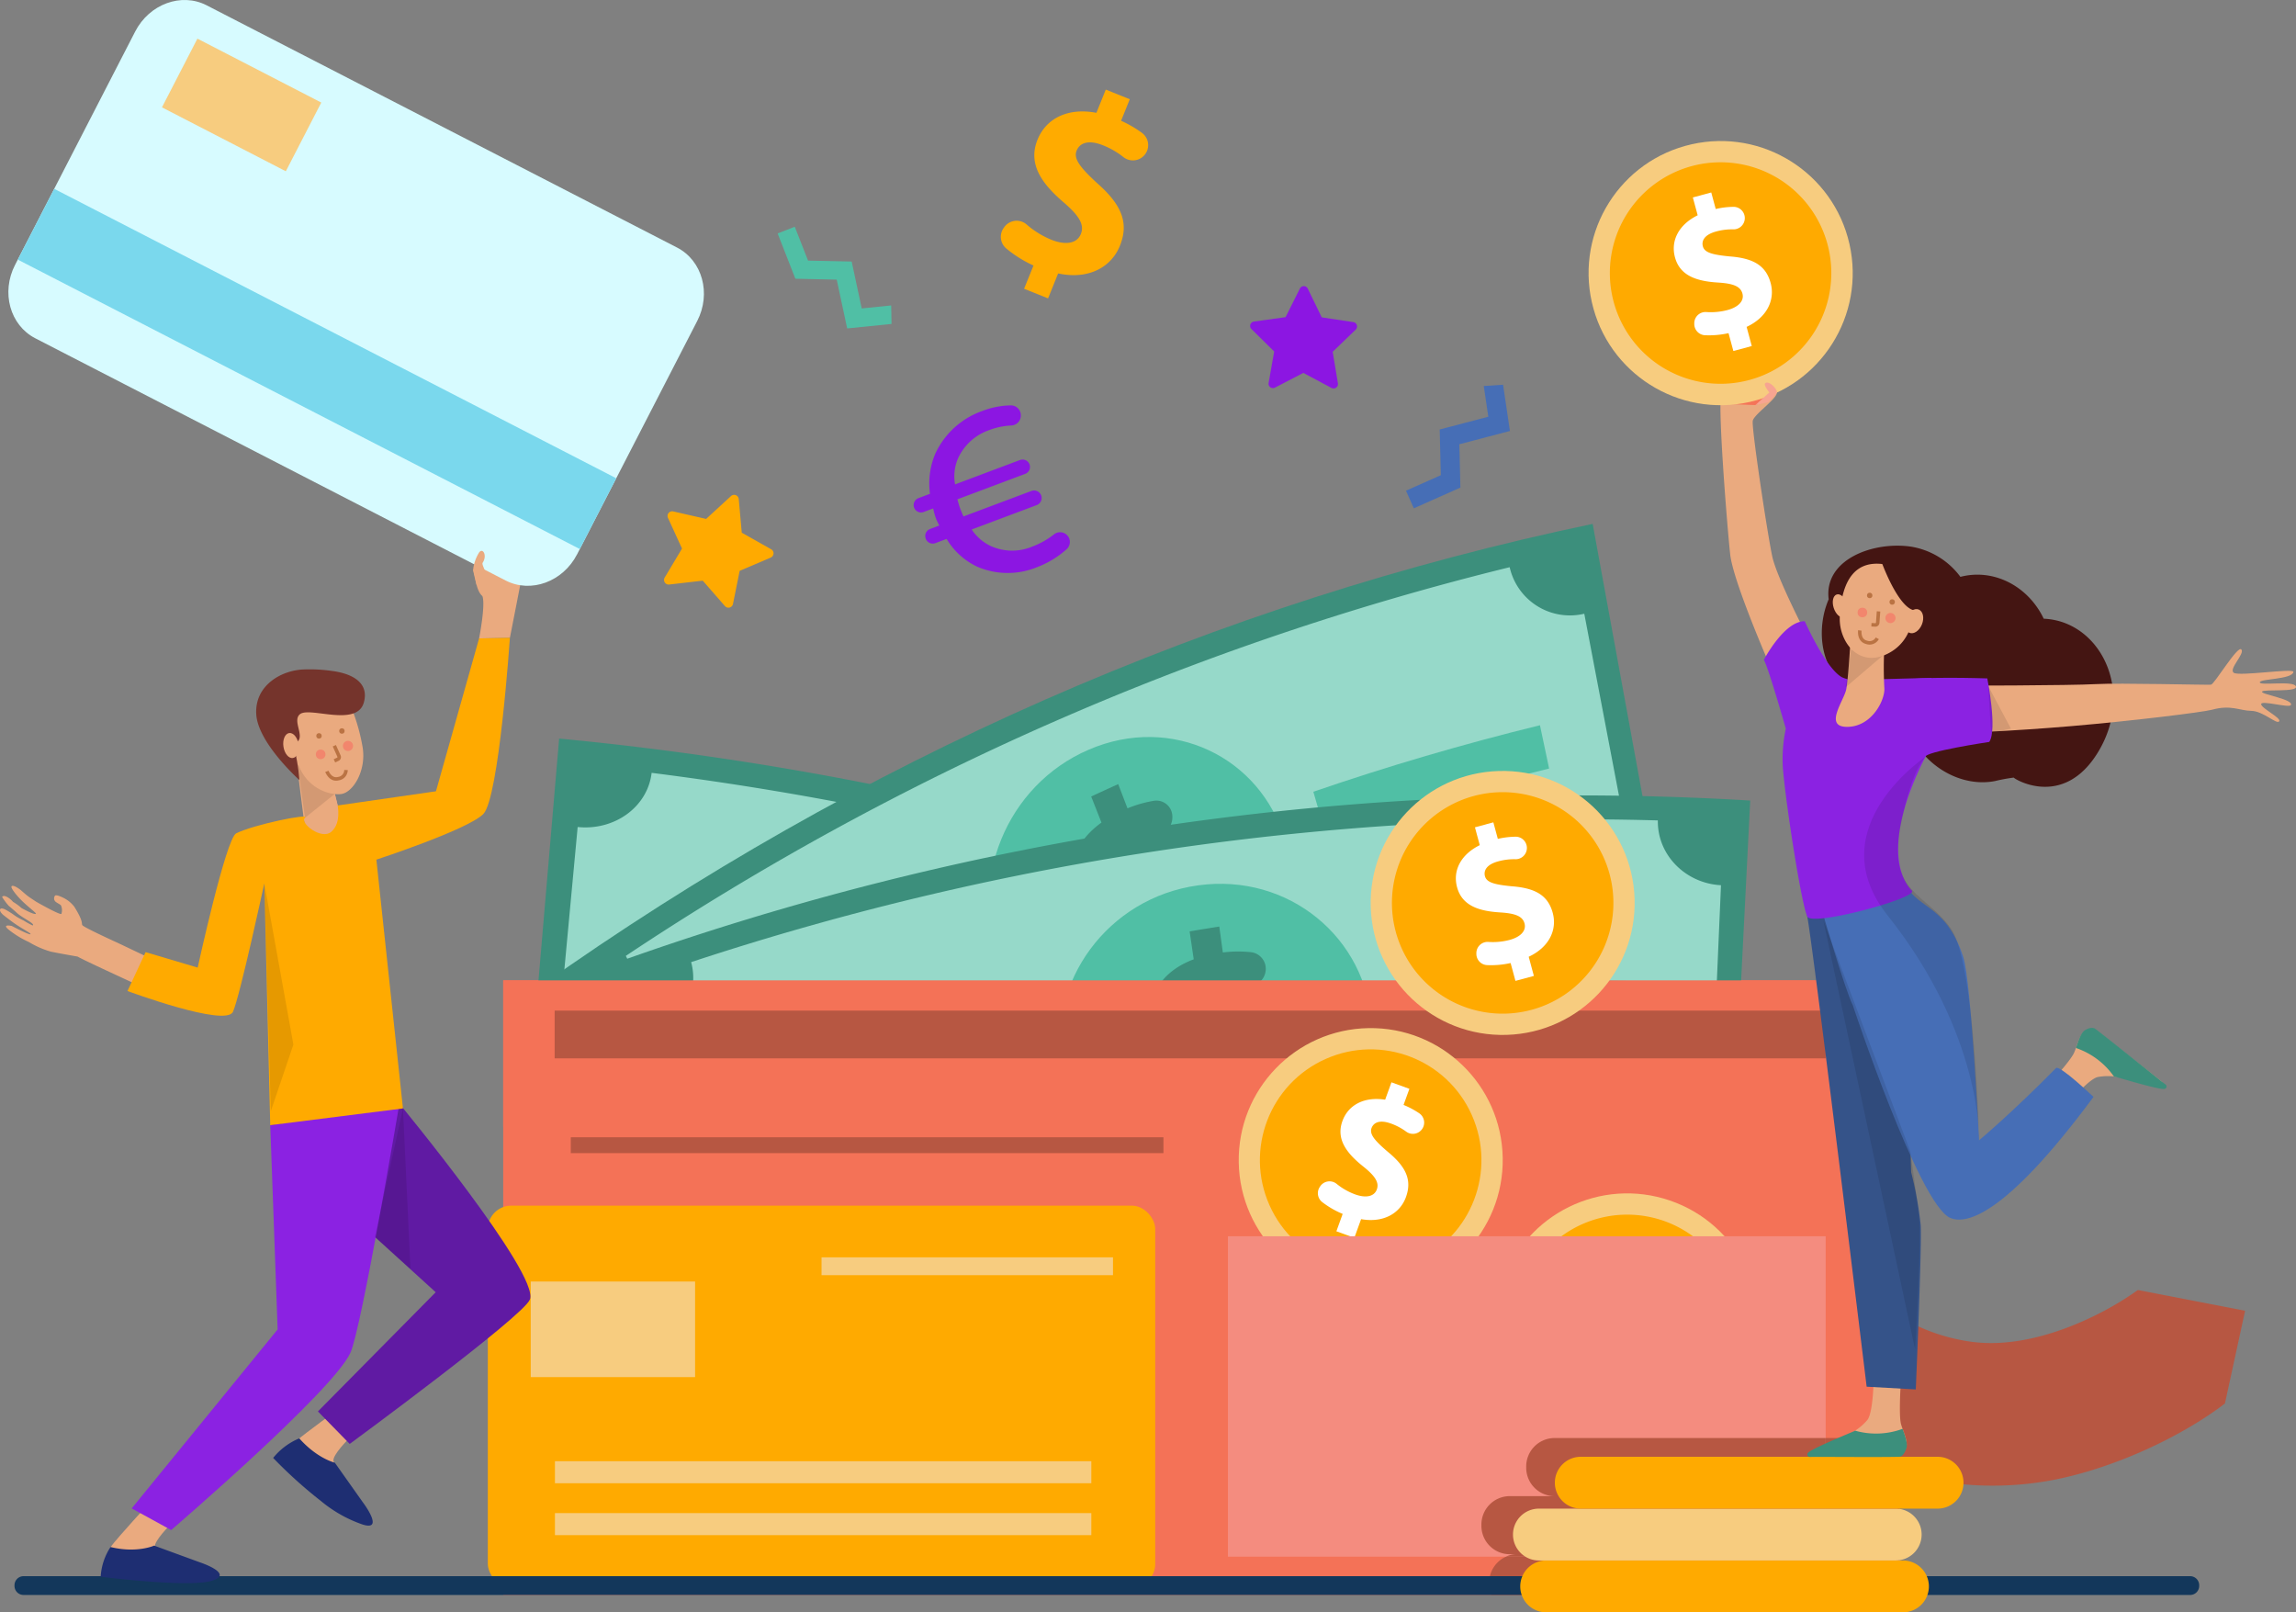 <svg xmlns="http://www.w3.org/2000/svg" width="489.339" height="343.587" viewBox="0 0 489.339 343.587"><rect x="0" y="0" width="489.339" height="343.587" fill="#808080" stroke="none"/><defs><style>.a{fill:#b75742;}.b{fill:#8c16e2;}.c{fill:#f47257;}.d{fill:#3c8f7c;}.e{fill:#96d9c9;}.f{fill:#50bfa5;}.g{fill:#fa0;}.h{fill:#f7cc7f;}.i{fill:#fff;}.j{fill:#f48c7f;}.k{fill:#13375b;}.l{fill:#466eb6;}.m{fill:#ffab00;}.n{fill:#eaaa7f;}.o{fill:#1e2e72;}.p{fill:#601aa3;}.q{fill:#8b22e2;}.r{fill:#f7a491;}.s{opacity:0.1;}.t{fill:#75342c;}.u{fill:#d7fbff;}.v{fill:#7ad8ed;}.w{fill:#355389;}.x{fill:#441512;}.y{fill:#f47458;}.z{fill:#f2866d;}.aa{fill:none;stroke:#ba7343;stroke-miterlimit:10;stroke-width:0.745px;}.ab{fill:#ba7343;}</style></defs><g transform="translate(368.459 270.984)"><path class="a" d="M1077,918.789a59.554,59.554,0,0,1-11.762-12.874L1091,889.637s-.036-.06-.11-.172a33.408,33.408,0,0,0,6.459,6.6,40.236,40.236,0,0,0,18.927,8.249c9.013,1.435,18.312-1.57,24.526-4.343a66.637,66.637,0,0,0,11.615-6.589l22.85,4.416-4.3,19.766c-8.928,6.851-23.121,13.621-36.273,16.232A68.888,68.888,0,0,1,1077,918.789Z" transform="translate(-1065.233 -889.465)"/></g><path class="b" d="M834.024,424.294l6.048-3.135,6.011,3.2a.936.936,0,0,0,1.364-.978l-1.113-6.721,4.906-4.727a.936.936,0,0,0-.509-1.6L844,409.32l-2.979-6.127a.936.936,0,0,0-1.679-.009l-3.05,6.091-6.747.94a.936.936,0,0,0-.528,1.594l4.851,4.783-1.191,6.708A.936.936,0,0,0,834.024,424.294Z" transform="translate(-562.302 -341.692)"/><rect class="c" width="297.582" height="31.15" transform="translate(107.244 208.915)"/><g transform="translate(110.85 157.388)"><path class="d" d="M682.924,787.929A574.66,574.66,0,0,0,468.1,723.561q4.159-48.7,8.318-97.41A664.432,664.432,0,0,1,724.8,700.576Z" transform="translate(-468.101 -626.151)"/><path class="e" d="M483.392,715.38q2.834-30.376,5.668-60.75c7.864.806,14.909-4.269,15.765-11.543a659.58,659.58,0,0,1,208.256,62.4c-2.928,6.653.507,14.868,7.592,18.541l-25.71,54.746a12.363,12.363,0,0,0-17.161,6.064,579.218,579.218,0,0,0-182.88-54.8A13.1,13.1,0,0,0,483.392,715.38Z" transform="translate(-476.795 -635.781)"/><g transform="translate(32.922 37.881)"><path class="f" d="M753.64,759.018a33.718,33.718,0,0,1-42,20.974c-17.29-5.359-28.4-23.42-24.513-41.506,3.877-18.054,23.07-28.873,42.526-22.856C749.112,721.626,759.682,741.632,753.64,759.018Z" transform="translate(-625.116 -713.958)"/><path class="d" d="M734.916,786.864q.725-2.917,1.45-5.833a31.581,31.581,0,0,1-7.052-3.3,3.765,3.765,0,0,1-1.357-4.888l.107-.2a3.616,3.616,0,0,1,5.218-1.273,23.216,23.216,0,0,0,6.464,2.993c3.534.989,6.3.351,6.937-2.1.6-2.322-1.006-4.386-5.281-7.222-6.182-4.083-10.128-8.344-8.765-14.335,1.231-5.427,6.24-8.674,13.536-8.035q.716-2.919,1.431-5.838,3.218.892,6.429,1.817-.687,2.7-1.376,5.394a29.706,29.706,0,0,1,5.711,2.544,3.746,3.746,0,0,1,1.489,5.081h0a3.8,3.8,0,0,1-5.308,1.124,21.235,21.235,0,0,0-5.45-2.4c-4.189-1.19-5.965.171-6.384,1.89-.5,2.032,1.44,3.922,6.335,7.438,6.89,4.768,8.953,9.084,7.439,14.559-1.509,5.428-6.652,8.834-14,8.027q-.807,3.124-1.616,6.246Q737.9,787.689,734.916,786.864Z" transform="translate(-648.539 -726.961)"/><path class="f" d="M596.175,744.209q-25.656-5.92-51.762-9.633.6-4.683,1.207-9.366,26.451,3.758,52.487,9.768Z" transform="translate(-544.413 -720.356)"/><path class="f" d="M909.556,839.333q-23.875-11.676-48.542-21.246l3.119-8.865q24.991,9.7,49.222,21.543Z" transform="translate(-724.429 -768.124)"/></g></g><g transform="translate(114.768 111.639)"><path class="d" d="M719.444,616.186c-69.236,14.464-135.165,43.452-194.315,85.436l-47.946-82.732c68.391-48.543,144.62-82.059,224.672-98.783Q710.649,568.145,719.444,616.186Z" transform="translate(-477.182 -520.106)"/><path class="e" d="M537.742,695.434l-29.547-51.9c6.252-4.36,8.635-12.875,5.228-19.2A595.48,595.48,0,0,1,701.8,541.505a13.158,13.158,0,0,0,15.9,9.913q5.71,29.937,11.419,59.873c-6.689,1.46-10.834,8.588-9.3,15.734a522.9,522.9,0,0,0-165.422,72.732C550.99,693.435,543.5,691.423,537.742,695.434Z" transform="translate(-494.816 -532.273)"/><g transform="translate(42.781 42.912)"><path class="f" d="M762.79,647.307c5.207,17.7-3.636,36.611-19.359,43.386-15.739,6.734-33.969-.559-41.14-17.41-7.163-16.819,1-37.625,18.7-45.214C738.686,620.458,757.6,629.642,762.79,647.307Z" transform="translate(-646.485 -622.873)"/><path class="d" d="M763.146,699.144q-1.084-2.78-2.169-5.56a27.447,27.447,0,0,1-7.039,1.86,3.42,3.42,0,0,1-3.716-3.022l-.034-.231a3.74,3.74,0,0,1,3.144-4.331,20.206,20.206,0,0,0,6.434-1.731c3.158-1.461,4.843-3.727,3.956-6.08-.844-2.23-3.178-2.848-7.909-2.384-6.83.685-12.108-.193-14.43-5.822-2.1-5.1-.21-10.864,5.53-15q-1.092-2.776-2.185-5.551,2.87-1.338,5.755-2.644.99,2.581,1.979,5.164a25.916,25.916,0,0,1,5.628-1.609,3.4,3.4,0,0,1,3.92,3.093h0a3.911,3.911,0,0,1-3.294,4.269,18.554,18.554,0,0,0-5.356,1.557c-3.752,1.717-4.308,3.929-3.663,5.561.761,1.933,3.241,2.2,8.806,1.885,7.734-.591,11.653,1.529,13.575,6.844,1.9,5.275,0,11.254-5.879,15.286q1.139,3,2.276,5.993Q765.8,697.9,763.146,699.144Z" transform="translate(-669.712 -636.107)"/><path class="f" d="M624.215,738.989Q601.99,750.6,580.657,764.247l-4.309-8.214q21.611-13.832,44.167-25.612Z" transform="translate(-576.348 -682.601)"/><path class="f" d="M910.219,628.8q-24.107,5.9-47.629,13.978l-2.62-9.032q23.833-8.182,48.3-14.174Q909.243,624.189,910.219,628.8Z" transform="translate(-737.612 -619.575)"/></g></g><g transform="translate(127.288 169.483)"><path class="d" d="M746.992,752.947A526.553,526.553,0,0,0,534.462,784.1L506.2,691.311A608.817,608.817,0,0,1,751.936,655.3Q749.464,704.122,746.992,752.947Z" transform="translate(-506.203 -654.188)"/><path class="e" d="M547.412,771.74l-17.2-58.068c7.214-2.561,11.559-10.17,9.656-17.2a604.232,604.232,0,0,1,206.032-30.2c-.145,7.328,5.877,13.417,13.453,13.811q-1.314,30.486-2.627,60.974c-6.972-.362-12.74,5.438-12.885,12.761A530.6,530.6,0,0,0,562.912,780.34C561.011,773.318,554.051,769.384,547.412,771.74Z" transform="translate(-519.854 -660.927)"/><g transform="translate(38.319 18.856)"><path class="f" d="M801.083,727.93c1.04,18.506-12.132,34.468-29.3,36.854-17.171,2.343-33.544-9.55-36.728-27.761-3.182-18.177,9.754-36.149,29.07-38.8C783.442,695.554,800.049,709.457,801.083,727.93Z" transform="translate(-674.373 -697.895)"/><path class="d" d="M795.093,771.222q-.427-2.978-.855-5.956a28.383,28.383,0,0,1-7.411-.067,3.591,3.591,0,0,1-2.979-3.91c.006-.078.013-.155.02-.233a3.634,3.634,0,0,1,4.126-3.357,20.877,20.877,0,0,0,6.781.031c3.471-.577,5.669-2.322,5.337-4.835-.317-2.383-2.487-3.6-7.285-4.4-6.93-1.148-11.959-3.4-12.948-9.462-.9-5.491,2.323-10.569,8.976-13.047q-.436-2.976-.874-5.952,3.158-.533,6.321-1.033.38,2.761.759,5.523a26.66,26.66,0,0,1,5.953-.065,3.57,3.57,0,0,1,3.166,4.033h0a3.8,3.8,0,0,1-4.26,3.258,19.124,19.124,0,0,0-5.672.086c-4.12.667-5.186,2.66-4.927,4.411.3,2.073,2.7,2.992,8.291,4.16,7.805,1.479,11.2,4.57,11.863,10.224.654,5.609-2.626,10.89-9.389,13.235q.431,3.2.86,6.4Q798.017,770.727,795.093,771.222Z" transform="translate(-700.047 -709.894)"/><path class="f" d="M646.448,784.9q-24.737,5.34-49.063,12.893l-2.359-9.092q24.646-7.655,49.751-13.073Q645.613,780.269,646.448,784.9Z" transform="translate(-595.026 -742.096)"/><path class="f" d="M959.149,755.287q-25.272-.683-50.472.9-.247-4.718-.493-9.436,25.531-1.6,51.178-.909Q959.256,750.564,959.149,755.287Z" transform="translate(-773.084 -725.037)"/></g></g><rect class="c" width="297.582" height="130.968" transform="translate(107.244 208.915)"/><path class="a" d="M1032.1,971.663H958.469a6.056,6.056,0,0,0-5.912,6.19h0a6.056,6.056,0,0,0,5.912,6.19h-9.548a6.056,6.056,0,0,0-5.912,6.19h0a6.056,6.056,0,0,0,5.912,6.19h1.654a6.056,6.056,0,0,0-5.912,6.19,6.418,6.418,0,0,0,.5,2.485H1032.1Z" transform="translate(-627.279 -665.218)"/><rect class="a" width="270.894" height="10.17" transform="translate(118.21 215.363)"/><g transform="translate(103.969 256.919)"><rect class="g" width="142.244" height="81.338" rx="5"/><rect class="h" width="35.029" height="20.366" transform="translate(9.145 16.175)"/><rect class="h" width="62.117" height="3.802" transform="translate(71.122 11.016)"/><rect class="h" width="114.318" height="4.697" transform="translate(14.305 54.462)"/><rect class="h" width="114.318" height="4.697" transform="translate(14.305 65.521)"/></g><rect class="a" width="126.309" height="3.376" transform="translate(121.651 242.353)"/><g transform="translate(291.289 163.447)"><circle class="h" cx="28.13" cy="28.13" r="28.13" transform="translate(0 1.703) rotate(-1.735)"/><path class="g" d="M941.712,662.671a23.6,23.6,0,1,1-32.882-5.761A23.605,23.605,0,0,1,941.712,662.671Z" transform="translate(-893.422 -647.262)"/><g transform="translate(18.991 11.783)"><path class="i" d="M943.078,701.3l-1.029-3.8a19.13,19.13,0,0,1-5.025.442,2.4,2.4,0,0,1-2.274-2.364l0-.153a2.394,2.394,0,0,1,2.541-2.425,13.964,13.964,0,0,0,4.546-.426c2.282-.617,3.606-1.921,3.173-3.522-.412-1.522-1.953-2.136-5.187-2.336-4.674-.282-8.138-1.494-9.189-5.378-.953-3.524.783-6.958,4.84-8.958l-1.029-3.8,3.925-1.061.953,3.523a17.726,17.726,0,0,1,3.8-.461,2.394,2.394,0,0,1,2.395,2.368h0a2.4,2.4,0,0,1-2.447,2.428,12.754,12.754,0,0,0-3.653.453c-2.6.7-3.14,2.053-2.837,3.173.358,1.321,1.986,1.783,5.736,2.144,5.22.393,7.737,2.076,8.712,5.68.964,3.564-.736,7.289-5.124,9.335l1.1,4.084Z" transform="translate(-930.376 -667.508)"/></g></g><g transform="translate(311.084 246.732)"><circle class="h" cx="28.13" cy="28.13" r="28.13" transform="translate(0 53.24) rotate(-71.141)"/><path class="g" d="M1003.227,871.355a23.6,23.6,0,1,1-32.881-5.761A23.606,23.606,0,0,1,1003.227,871.355Z" transform="translate(-948.194 -849.203)"/><g transform="translate(25.735 18.527)"><path class="i" d="M1004.594,909.982l-1.029-3.8a19.15,19.15,0,0,1-5.026.442,2.4,2.4,0,0,1-2.274-2.364l0-.153a2.394,2.394,0,0,1,2.541-2.425,13.978,13.978,0,0,0,4.546-.426c2.283-.617,3.606-1.921,3.173-3.522-.412-1.522-1.953-2.136-5.187-2.336-4.674-.283-8.139-1.494-9.189-5.378-.953-3.524.783-6.958,4.839-8.957l-1.028-3.8,3.924-1.061.953,3.523a17.7,17.7,0,0,1,3.8-.461,2.394,2.394,0,0,1,2.395,2.368h0a2.4,2.4,0,0,1-2.447,2.428,12.75,12.75,0,0,0-3.653.453c-2.6.7-3.14,2.052-2.837,3.173.358,1.321,1.986,1.783,5.736,2.144,5.22.393,7.737,2.076,8.712,5.68.964,3.564-.736,7.289-5.124,9.335l1.1,4.084Z" transform="translate(-991.892 -876.193)"/></g></g><g transform="translate(260.959 216.061)"><circle class="h" cx="28.13" cy="28.13" r="28.13" transform="matrix(1, -0.017, 0.017, 1, 2.572, 3.509)"/><circle class="g" cx="23.605" cy="23.605" r="23.605" transform="translate(0 19.207) rotate(-24.006)"/><g transform="translate(19.914 14.572)"><path class="i" d="M866.155,827.682l1.343-3.7a19.127,19.127,0,0,1-4.367-2.525,2.4,2.4,0,0,1-.5-3.242l.086-.126a2.393,2.393,0,0,1,3.473-.526,13.963,13.963,0,0,0,3.966,2.262c2.223.806,4.055.5,4.62-1.06.538-1.482-.371-2.871-2.9-4.892-3.664-2.917-5.8-5.9-4.432-9.681,1.244-3.432,4.638-5.246,9.107-4.552l1.343-3.7,3.822,1.386-1.244,3.432a17.7,17.7,0,0,1,3.372,1.8,2.394,2.394,0,0,1,.6,3.314h0a2.4,2.4,0,0,1-3.4.582,12.746,12.746,0,0,0-3.25-1.728c-2.535-.919-3.749-.124-4.145.968-.466,1.287.6,2.6,3.464,5.05,4.047,3.321,5.141,6.144,3.868,9.654-1.259,3.471-4.79,5.544-9.557,4.7l-1.443,3.978Z" transform="translate(-862.21 -795.931)"/></g></g><rect class="j" width="127.403" height="68.28" transform="translate(261.702 263.448)"/><path class="a" d="M952.557,977.853h0a6.056,6.056,0,0,0,5.912,6.19h-9.548a6.056,6.056,0,0,0-5.912,6.19h0a6.056,6.056,0,0,0,5.912,6.19h1.654a5.671,5.671,0,0,0-2.376.522h68.184V971.663H958.469A6.056,6.056,0,0,0,952.557,977.853Z" transform="translate(-627.279 -665.218)"/><g transform="translate(3.092 310.439)"><g transform="translate(0 25.45)"><path class="k" d="M218.322,1041.909h0a1.928,1.928,0,0,0,1.852,2H682.081a1.928,1.928,0,0,0,1.853-2h0a1.929,1.929,0,0,0-1.853-2H220.174A1.928,1.928,0,0,0,218.322,1041.909Z" transform="translate(-218.322 -1039.913)"/></g><path class="g" d="M1043.758,1043.193H967.715a5.525,5.525,0,0,1-5.524-5.525h0a5.525,5.525,0,0,1,5.524-5.525h76.043a5.524,5.524,0,0,1,5.524,5.525h0A5.524,5.524,0,0,1,1043.758,1043.193Z" transform="translate(-641.278 -1010.046)"/><path class="h" d="M1040.174,1017.582H964.132a5.525,5.525,0,0,1-5.525-5.525h0a5.524,5.524,0,0,1,5.525-5.524h76.043a5.524,5.524,0,0,1,5.525,5.524h0A5.525,5.525,0,0,1,1040.174,1017.582Z" transform="translate(-639.24 -995.484)"/><path class="g" d="M1060.858,991.97H984.815a5.524,5.524,0,0,1-5.524-5.525h0a5.525,5.525,0,0,1,5.524-5.525h76.043a5.525,5.525,0,0,1,5.525,5.525h0A5.525,5.525,0,0,1,1060.858,991.97Z" transform="translate(-651 -980.921)"/></g><path class="l" d="M922.32,451.654l.968,6.545-10.359,2.72.234,9.744-7.42,3.3,1.672,3.756,9.924-4.418-.222-9.234,10.777-2.83-1.456-9.849Z" transform="translate(-606.089 -369.397)"/><g transform="translate(213.305 19.088)"><path class="m" d="M710.547,348.024l2-4.954a25.943,25.943,0,0,1-5.8-3.629,3.251,3.251,0,0,1-.527-4.415l.122-.167a3.244,3.244,0,0,1,4.73-.546,18.927,18.927,0,0,0,5.264,3.254c2.972,1.2,5.469.87,6.309-1.216.8-1.981-.366-3.906-3.7-6.764-4.824-4.126-7.579-8.267-5.541-13.325,1.849-4.589,6.532-6.884,12.553-5.731l2-4.954,5.11,2.06-1.849,4.589a23.978,23.978,0,0,1,4.482,2.6,3.245,3.245,0,0,1,.654,4.518h0a3.247,3.247,0,0,1-4.631.626,17.289,17.289,0,0,0-4.319-2.5c-3.39-1.366-5.073-.347-5.661,1.113-.694,1.721.69,3.551,4.45,7.006,5.323,4.691,6.67,8.568,4.779,13.261-1.87,4.641-6.752,7.28-13.17,5.907l-2.144,5.319Z" transform="translate(-705.589 -305.576)"/></g><path class="b" d="M695.509,489.59a2.075,2.075,0,0,1-.356,2.614,20.413,20.413,0,0,1-6.482,3.909,16.407,16.407,0,0,1-12.621-.173,15.12,15.12,0,0,1-6.5-5.909l-2.4.9a1.576,1.576,0,0,1-2.029-.921l-.023-.062a1.576,1.576,0,0,1,.921-2.029l1.968-.739c-.315-.653-.538-1.06-.677-1.429a15.482,15.482,0,0,1-.623-2.221l-2.029.761a1.575,1.575,0,0,1-2.029-.922h0a1.576,1.576,0,0,1,.922-2.029l2.46-.923a16.184,16.184,0,0,1,1.173-8.648,17.414,17.414,0,0,1,9.89-8.973,17.787,17.787,0,0,1,6.153-1.22,2.125,2.125,0,0,1,2.146,2.026l0,.036a2.131,2.131,0,0,1-2.054,2.224,15.238,15.238,0,0,0-4.785,1.015,11.343,11.343,0,0,0-6.455,5.79,9.46,9.46,0,0,0-.721,5.742l13.834-5.192a1.576,1.576,0,0,1,2.029.922h0a1.576,1.576,0,0,1-.921,2.029l-14.449,5.423c.192.7.384,1.4.546,1.83.207.553.415,1.106.754,1.821l14.48-5.434a1.61,1.61,0,0,1,2.072.941h0a1.61,1.61,0,0,1-.941,2.072l-13.865,5.2a10.006,10.006,0,0,0,4.06,3.527,11.08,11.08,0,0,0,8.878.105,17.351,17.351,0,0,0,4.617-2.6,2.076,2.076,0,0,1,3.053.537Z" transform="translate(-467.803 -375.188)"/><path class="f" d="M619.527,390.1l-6.281.637-2.142-9.993-9.3-.2-2.826-7.216-3.653,1.431,3.779,9.652,8.812.19,2.229,10.4,9.452-.959Z" transform="translate(-429.589 -325.01)"/><path class="g" d="M553.9,529.011l1.423-7.052,6.616-2.826a.989.989,0,0,0,.1-1.771l-6.268-3.532-.643-7.166a.988.988,0,0,0-1.654-.639l-5.3,4.869-7.013-1.6a.989.989,0,0,0-1.12,1.375l2.994,6.542-3.692,6.175a.988.988,0,0,0,.962,1.489l7.147-.826,4.732,5.419A.989.989,0,0,0,553.9,529.011Z" transform="translate(-397.68 -400.312)"/><g transform="translate(0 120.093)"><path class="n" d="M359.477,961.172s-8.818,6.357-10.207,8.254c-2,2.732,14.939,7.841,13.091,4.642-.425-.736-1.645-3.211-1.7-3.454-.284-1.3,3.309-4.81,3.309-4.81Z" transform="translate(-289.592 -779.346)"/><path class="o" d="M365.233,985.471l-5.988-8.461s-3.739-.869-7.576-5.186a14.032,14.032,0,0,0-5.57,4.169,97.608,97.608,0,0,0,10.185,9.182,28.287,28.287,0,0,0,8.721,4.953C370.066,991.838,365.233,985.471,365.233,985.471Z" transform="translate(-287.882 -785.402)"/><path class="n" d="M215.582,699.8s1.084.958,1.467,1.25c.45.342,1.872,1.267,1.872,1.267s5.147,2.927,5.321,2.542a2.549,2.549,0,0,0-.087-1.789c-.255-.292-1-.594-1.25-.886a.945.945,0,0,1-.014-1.208c.327-.326,2.086.634,2.086.634a6.567,6.567,0,0,1,2.02,1.748c2.064,3.312,1.438,3.5,1.714,3.923.327.494,7.545,3.771,7.545,3.771l14.168,6.735c.157,1-.768,3.236-1.468,6.209-3.311-1.675-18.951-8.716-21.281-10.031,0,0-3.489-.6-5.67-1.042a19.463,19.463,0,0,1-4.68-2.044,20.554,20.554,0,0,1-4.185-2.537c-1.849-1.433.538-.893.538-.893s3.886,2.06,3.987,1.733c.078-.252-2.107-1.255-4.169-2.82-.53-.4-1.052-.8-1.528-1.172-1.251-.972-1.032-1.992.433-1.177a16.315,16.315,0,0,1,1.923,1.225,13.477,13.477,0,0,0,1.867,1.045,17.624,17.624,0,0,0,1.931,1.066c0-.077.308-.1-.242-.547-.661-.534-2.308-1.368-3.222-2.225-.518-.487-1.66-1.44-1.66-1.44a14.313,14.313,0,0,1-1.395-1.868c.388-.629,1.72.3,2.34,1.047a10.967,10.967,0,0,1,1.809,1.32s2.831,1.581,3.05,1.193c.093-.165-1.533-1.337-2.954-2.729-1.319-1.292-2.447-2.8-2.237-3.094C213.968,698.512,215.582,699.8,215.582,699.8Z" transform="translate(-211.154 -630.216)"/><path class="p" d="M344.947,808.16l.074,6.7,35.065,31.894-25.1,25.4,6.777,6.926s37.07-27.221,38.406-30.788c2.057-5.492-27.781-41.662-27.781-41.662Z" transform="translate(-287.227 -691.474)"/><path class="n" d="M274.125,1003.081s-7.074,7.709-8.463,9.606c-2,2.732,12.938,6.765,11.089,3.566-.425-.736-1.645-3.211-1.7-3.455-.284-1.3,3.309-4.81,3.309-4.81Z" transform="translate(-242.042 -803.174)"/><path class="o" d="M282.015,1028.355l-9.736-3.558s-3.679,1.673-9.291.3a12.887,12.887,0,0,0-2.1,6.334s18.454,2.354,23.589.884S282.015,1028.355,282.015,1028.355Z" transform="translate(-239.43 -815.522)"/><path class="q" d="M305.734,811.589l1.575,43.521L276.2,893.257l8.417,4.61s34.418-29.54,38.2-37.768c2.344-5.1,10.378-52.709,10.378-52.709Z" transform="translate(-248.136 -691.907)"/><path class="n" d="M446.86,546.625c-.961-.8-1.38-2.733-1.539-3.975l-.428-1.643c.39-.16,8.015-1.245,10.315-1.3a4.182,4.182,0,0,1,.264,1.735c-.342,1.88-2.742,14.083-2.742,14.083l-6.567.131S447.592,548.415,446.86,546.625Z" transform="translate(-344.056 -539.703)"/><path class="r" d="M365.373,641.914l1.139,4.648s.26,4.046-1.619,4.41c-2.265.439-5.631-2.951-5.631-2.951l-1.95-13.107Z" transform="translate(-294.258 -593.839)"/><path class="n" d="M365.373,641.914l1.139,4.648s-.561,4.862-2.445,5.195c-4.963.876-5.109-3.8-5.109-3.8l-1.645-13.048Z" transform="translate(-294.258 -593.839)"/><path class="s" d="M358.189,638.934l1.571,11.373,6.725-5.395Z" transform="translate(-294.757 -596.124)"/><path class="n" d="M364.586,607.1a4.748,4.748,0,0,1,4.378,3.283,41.253,41.253,0,0,1,1.755,6.729c.851,5.041-2.019,9.654-4.517,10.023s-8.447-1.286-9.762-8.426c-.564-3.06-1.306-7.075,1.211-9.184A11.315,11.315,0,0,1,364.586,607.1Z" transform="translate(-293.444 -578.025)"/><path class="t" d="M346.919,615.539s-8.8-7.846-9.188-13.976,5.277-9.413,10.117-9.584a32.842,32.842,0,0,1,5.924.305c4.849.611,7.993,2.761,6.886,6.734-1.485,5.335-11.551.834-13.608,2.49-1.7,1.366,1.055,4.653-.595,5.906-1.551,1.179-.761.779-.248,3.02A39.569,39.569,0,0,1,346.919,615.539Z" transform="translate(-283.113 -569.412)"/><path class="n" d="M351.121,626.315c.218,1.469,1.116,2.553,2.006,2.422s1.434-1.428,1.215-2.9-1.116-2.553-2.006-2.421S350.9,624.846,351.121,626.315Z" transform="translate(-290.71 -587.296)"/><path class="g" d="M318.933,612.1l20.949-3.022,9.193-32.577,6.567-.131s-2.316,34.2-5.677,37.563-22.781,9.71-22.781,9.71l5.665,53.02-28.284,3.572-1.266-51.54s-5.182,24-6.676,27.366-22.483-4.421-22.483-4.421L278,643.359l11.1,3.292s6.007-27.512,8.209-28.612c3.735-1.867,15.884-4.372,14.665-3.306s3.519,4.836,5.631,2.951S318.933,612.1,318.933,612.1Z" transform="translate(-246.968 -560.55)"/><path class="s" d="M402.315,808.844l1.6,34.214-7.605-6.819Z" transform="translate(-316.433 -692.734)"/><path class="s" d="M341.73,697.655l6.2,34.366L343.118,746.2Z" transform="translate(-285.398 -629.513)"/></g><g transform="translate(1.785)"><path class="u" d="M221.021,333.414l100.251,51.619c5.395,2.778,12.215.277,15.234-5.585l25.6-49.721c3.019-5.862,1.092-12.866-4.3-15.644L257.553,262.464c-5.395-2.778-12.215-.277-15.234,5.585l-25.6,49.721C213.7,323.632,215.627,330.636,221.021,333.414Z" transform="translate(-215.292 -261.33)"/><rect class="v" width="16.966" height="134.733" transform="translate(2.002 55.323) rotate(-62.756)"/></g><rect class="h" width="29.705" height="16.477" transform="translate(42.073 8.234) rotate(27.293)"/><path class="n" d="M447.273,537.349c-.174-.472-.518-1.13-.349-1.388,1.069-1.633-.084-3.408-.861-2.019a8.726,8.726,0,0,0-1.175,3.505c.049.669.727,3.219.727,3.219A2.367,2.367,0,0,0,447.273,537.349Z" transform="translate(-344.05 -416.05)"/><g transform="translate(333.073 24.563)"><g transform="translate(0 0)"><g transform="translate(32.937 57.631)"><path class="n" d="M1125.744,940.648s-.617,7.685-.116,10.183c.268,1.337,1.761,4.09,1.076,5.349a3.412,3.412,0,0,1-1.468,1.573l-17.751.281c-.967.016-.328-.6.451-1.16a35.988,35.988,0,0,1,6.383-3.472c.265-.126,1.233-.732,1.582-.941a12.222,12.222,0,0,0,2.539-2.206c1.274-1.4,1.386-8.163,1.386-8.163Z" transform="translate(-1086.53 -729.777)"/><path class="w" d="M1109.924,701.324s-7.63-3.762-6.162,4.418,12.646,100.174,12.646,100.174l10.471.581s1.337-30.671,1.044-35.076a80.41,80.41,0,0,0-2.029-11.218l-.888-27.209-9.879-33.6Z" transform="translate(-1084.584 -592.605)"/><path class="d" d="M1114.219,967.51a16.322,16.322,0,0,0,10.106-.39c.5,1.4,1.164,3.146.812,4.155-.431,1.236-.993,1.785-1.534,1.8-4.288.111-15.759-.008-19.029.034a.525.525,0,0,1-.415-.864C1104.97,971.292,1113.869,967.721,1114.219,967.51Z" transform="translate(-1084.845 -744.829)"/><path class="n" d="M1079.6,505.287s-6.451-12.412-7.451-16.969-4.467-27.5-4.174-28.981,5.772-5.034,5.1-6.289-5.9-1.259-7.091-1.151a10.81,10.81,0,0,0-4.626,1.652c-1.029.848,1.157,28.347,1.809,34.267s8.667,24.153,8.667,24.153Z" transform="translate(-1060.425 -451.855)"/><path class="n" d="M1220.512,782.776s5.321-5.579,6.506-7.834c.634-1.208,1.209-4.286,2.534-4.832a3.411,3.411,0,0,1,2.131-.3l13.962,10.965c.761.6-.121.67-1.082.616a35.943,35.943,0,0,1-7.144-1.324c-.286-.069-1.419-.209-1.822-.266a12.23,12.23,0,0,0-3.362.113c-1.869.281-6.219,5.466-6.219,5.466Z" transform="translate(-1151.073 -632.61)"/><path class="d" d="M1244.8,779.412a16.324,16.324,0,0,0-8.094-6.064c.49-1.4,1.026-3.228,1.935-3.79,1.114-.688,1.881-.546,2.311-.215,3.4,2.616,12.3,9.771,14.864,11.8a.524.524,0,0,1-.222.932C1254.369,782.3,1245.208,779.469,1244.8,779.412Z" transform="translate(-1160.283 -632.219)"/><path class="x" d="M1158.468,546.436c-3.312-6.947-10.65-10.771-17.758-8.92a16.348,16.348,0,0,0-10.6-6.447c-8.1-1.147-18.541,2.78-17.475,11.231-2.558,5.911-1.931,14.055,3.178,18.048-.939,7.769,6.851,14.661,16.071,13.731,3.71,5.12,10.158,8.124,16.19,6.954a36.406,36.406,0,0,1,4.025-.742c-.473-.053,10.516,7.143,18.094-5.671C1177.929,561.544,1170.313,546.927,1158.468,546.436Z" transform="translate(-1088.904 -496.784)"/><path class="l" d="M1111.172,701.758s17.111-7.608,17.38-6.74c2.145,6.909,8.82,4.68,12.782,16.85,1.659,5.1,3.363,39,3.363,39s6.747-5.6,16.389-15.383c.739-.751,7.989,6.143,7.989,6.143-19.139,25.858-27.4,27.207-30.589,25.76-6.666-3.022-20.733-45.3-20.71-45.292C1116.088,718.8,1111.172,701.758,1111.172,701.758Z" transform="translate(-1088.904 -590.075)"/><path class="n" d="M1176.927,589.759s24.732-.031,30.027-.337c4.792-.276,23.8.208,24.544.122s5.657-8.407,6.473-7.514-2.734,4.126-1.636,4.965,12.895-1.04,12.738-.167c-.293,1.632-7.175,1.424-7.168,2.212s7.2-.442,7.691.866-6.922.533-7.218,1.117,6.873,1.652,6.139,2.869c-.4.661-6.352-1.1-6.323-.2s4.372,2.949,3.84,3.666-3.409-2.2-5.929-2.237-4.325-1.351-8.348-.248c-1.987.545-17.152,2.4-29.966,3.494-13.136,1.122-23.9,1.479-23.9,1.479Z" transform="translate(-1126.292 -525.832)"/><path class="q" d="M1086.59,599.418a31.467,31.467,0,0,1,.632-8.347c-1.2-4.125-3.756-12.925-4.675-14.654,0,0,4.306-8.275,8.714-8.218,0,0,4.5,10.147,7.982,11.963a8.625,8.625,0,0,0,1.751.522c3.361-.024,15.1-.38,17.3-.419l-1.234,16.661c-8.51,16.68-6.2,25.434-2.968,28.671,1.523,1.523-21.235,7.7-22.283,5.547C1090.57,628.6,1087.253,607.445,1086.59,599.418Z" transform="translate(-1072.628 -518.006)"/><path class="q" d="M1151.567,596.775c2.166-1.035,17.841-.516,17.841-.516s2.19,10.916.421,13.539c0,0-14.016,2.086-13.617,3.236Z" transform="translate(-1111.872 -533.887)"/><path class="n" d="M1128.432,577.173a81.272,81.272,0,0,0,0,8.432c.279,2.48-2.544,8.293-7.8,8.394s-.771-5.578-.311-8.018,1.012-11.992,1.012-11.992Z" transform="translate(-1092.846 -521.299)"/><path class="s" d="M1122.859,590.3l8.048-6.877-6.877-1.171Z" transform="translate(-1095.549 -525.997)"/><path class="n" d="M1129.957,539.978a8.732,8.732,0,0,1,4.646,3.866c1.67,2.977,2.373,11.45-4.044,14.941-4.149,2.256-7.454.6-9.193-2.31a9.815,9.815,0,0,1-1.33-5.471C1120.329,545.6,1121.982,538.472,1129.957,539.978Z" transform="translate(-1093.936 -501.844)"/><path class="n" d="M1116.793,557.806c.434,1.34,1.419,2.22,2.2,1.967s1.06-1.544.625-2.884-1.42-2.219-2.2-1.966S1116.358,556.467,1116.793,557.806Z" transform="translate(-1091.983 -510.433)"/><path class="x" d="M1140.977,539.693s3.258,8.909,6.59,9.914,2.984,5.352,2.984,5.352.616-10.049-2.4-12.572A13.379,13.379,0,0,0,1140.977,539.693Z" transform="translate(-1105.851 -501.799)"/><path class="n" d="M1152.5,564.107c-.542,1.373-.23,2.783.7,3.15s2.12-.449,2.663-1.822.23-2.783-.7-3.15S1153.04,562.734,1152.5,564.107Z" transform="translate(-1112.25 -514.594)"/><path class="s" d="M1193.406,600.228l4.829,9.072-4.243.878Z" transform="translate(-1135.661 -536.218)"/><path class="y" d="M1059.555,457.733s7.246.317,8.1.317,3.326-2.56,3.326-2.56Z" transform="translate(-1059.555 -453.922)"/></g><circle class="h" cx="28.13" cy="28.13" r="28.13" transform="matrix(0.976, -0.22, 0.22, 0.976, 0, 12.372)"/><path class="g" d="M1049.363,351.541a23.6,23.6,0,1,1-32.881-5.761A23.6,23.6,0,0,1,1049.363,351.541Z" transform="translate(-996.414 -331.474)"/><g transform="translate(23.65 16.442)"><path class="i" d="M1050.73,390.168l-1.028-3.8a19.154,19.154,0,0,1-5.026.442,2.4,2.4,0,0,1-2.274-2.365l0-.152a2.394,2.394,0,0,1,2.541-2.425,13.974,13.974,0,0,0,4.546-.426c2.282-.617,3.606-1.921,3.173-3.522-.412-1.522-1.953-2.136-5.187-2.336-4.674-.283-8.139-1.494-9.189-5.378-.953-3.524.782-6.958,4.839-8.957l-1.029-3.8,3.924-1.061.953,3.524a17.672,17.672,0,0,1,3.8-.461,2.394,2.394,0,0,1,2.395,2.368h0a2.4,2.4,0,0,1-2.447,2.429,12.748,12.748,0,0,0-3.653.453c-2.6.7-3.14,2.052-2.837,3.173.358,1.321,1.986,1.783,5.737,2.144,5.22.393,7.737,2.076,8.712,5.68.963,3.563-.736,7.289-5.124,9.335l1.1,4.084Z" transform="translate(-1038.028 -356.378)"/></g></g><path class="r" d="M1078.324,455.115l2.991-2.689s-1.412-1.687-.825-2.011c.954-.527,2.588,1.512,2.442,2.007a11.725,11.725,0,0,1-1.9,2.093Z" transform="translate(-1037.29 -393.356)"/></g><path class="s" d="M1145.681,634.309s-23.6,15.3-8.6,34.161c20.248,25.457,19.511,47.915,19.511,47.915s-.889-37.776-5.993-45.087c-5.328-7.631-13.5-7.576-10.8-21.6S1145.681,634.309,1145.681,634.309Z" transform="translate(-734.789 -473.402)"/><path class="s" d="M1111.9,715.84l19.567,91.483s1.373-22.656.858-27.805-1.888-14.417-1.888-14.417Z" transform="translate(-723.306 -519.759)"/><g transform="translate(67.317 155.193)"><circle class="z" cx="1.084" cy="1.084" r="1.084" transform="translate(5.763 2.682)"/><circle class="z" cx="1.021" cy="1.021" r="1.021" transform="translate(0 4.539)"/><path class="aa" d="M376.325,629.688l1,2.226a.5.5,0,0,1-.246.65l-.735.346" transform="translate(-372.385 -625.967)"/><path class="aa" d="M376.717,641.678a1.881,1.881,0,0,1-1.625,1.846c-1.718.434-2.447-1.557-2.447-1.557" transform="translate(-370.293 -632.785)"/><circle class="ab" cx="0.581" cy="0.581" r="0.581" transform="translate(4.971)"/><circle class="ab" cx="0.581" cy="0.581" r="0.581" transform="translate(0.089 1.044)"/></g><g transform="translate(395.905 126.31)"><circle class="z" cx="1.084" cy="1.084" r="1.084" transform="translate(5.918 4.308)"/><circle class="z" cx="1.021" cy="1.021" r="1.021" transform="translate(0 3.191)"/><path class="aa" d="M1137.2,563.327l-.175,2.434a.5.5,0,0,1-.525.456l-.811-.043" transform="translate(-1132.741 -559.352)"/><path class="aa" d="M1133.654,574.409a1.881,1.881,0,0,1-2.305.856c-1.719-.431-1.417-2.53-1.417-2.53" transform="translate(-1129.454 -564.701)"/><circle class="ab" cx="0.581" cy="0.581" r="0.581" transform="translate(6.789 1.393)"/><circle class="ab" cx="0.581" cy="0.581" r="0.581" transform="translate(1.994)"/></g></svg>